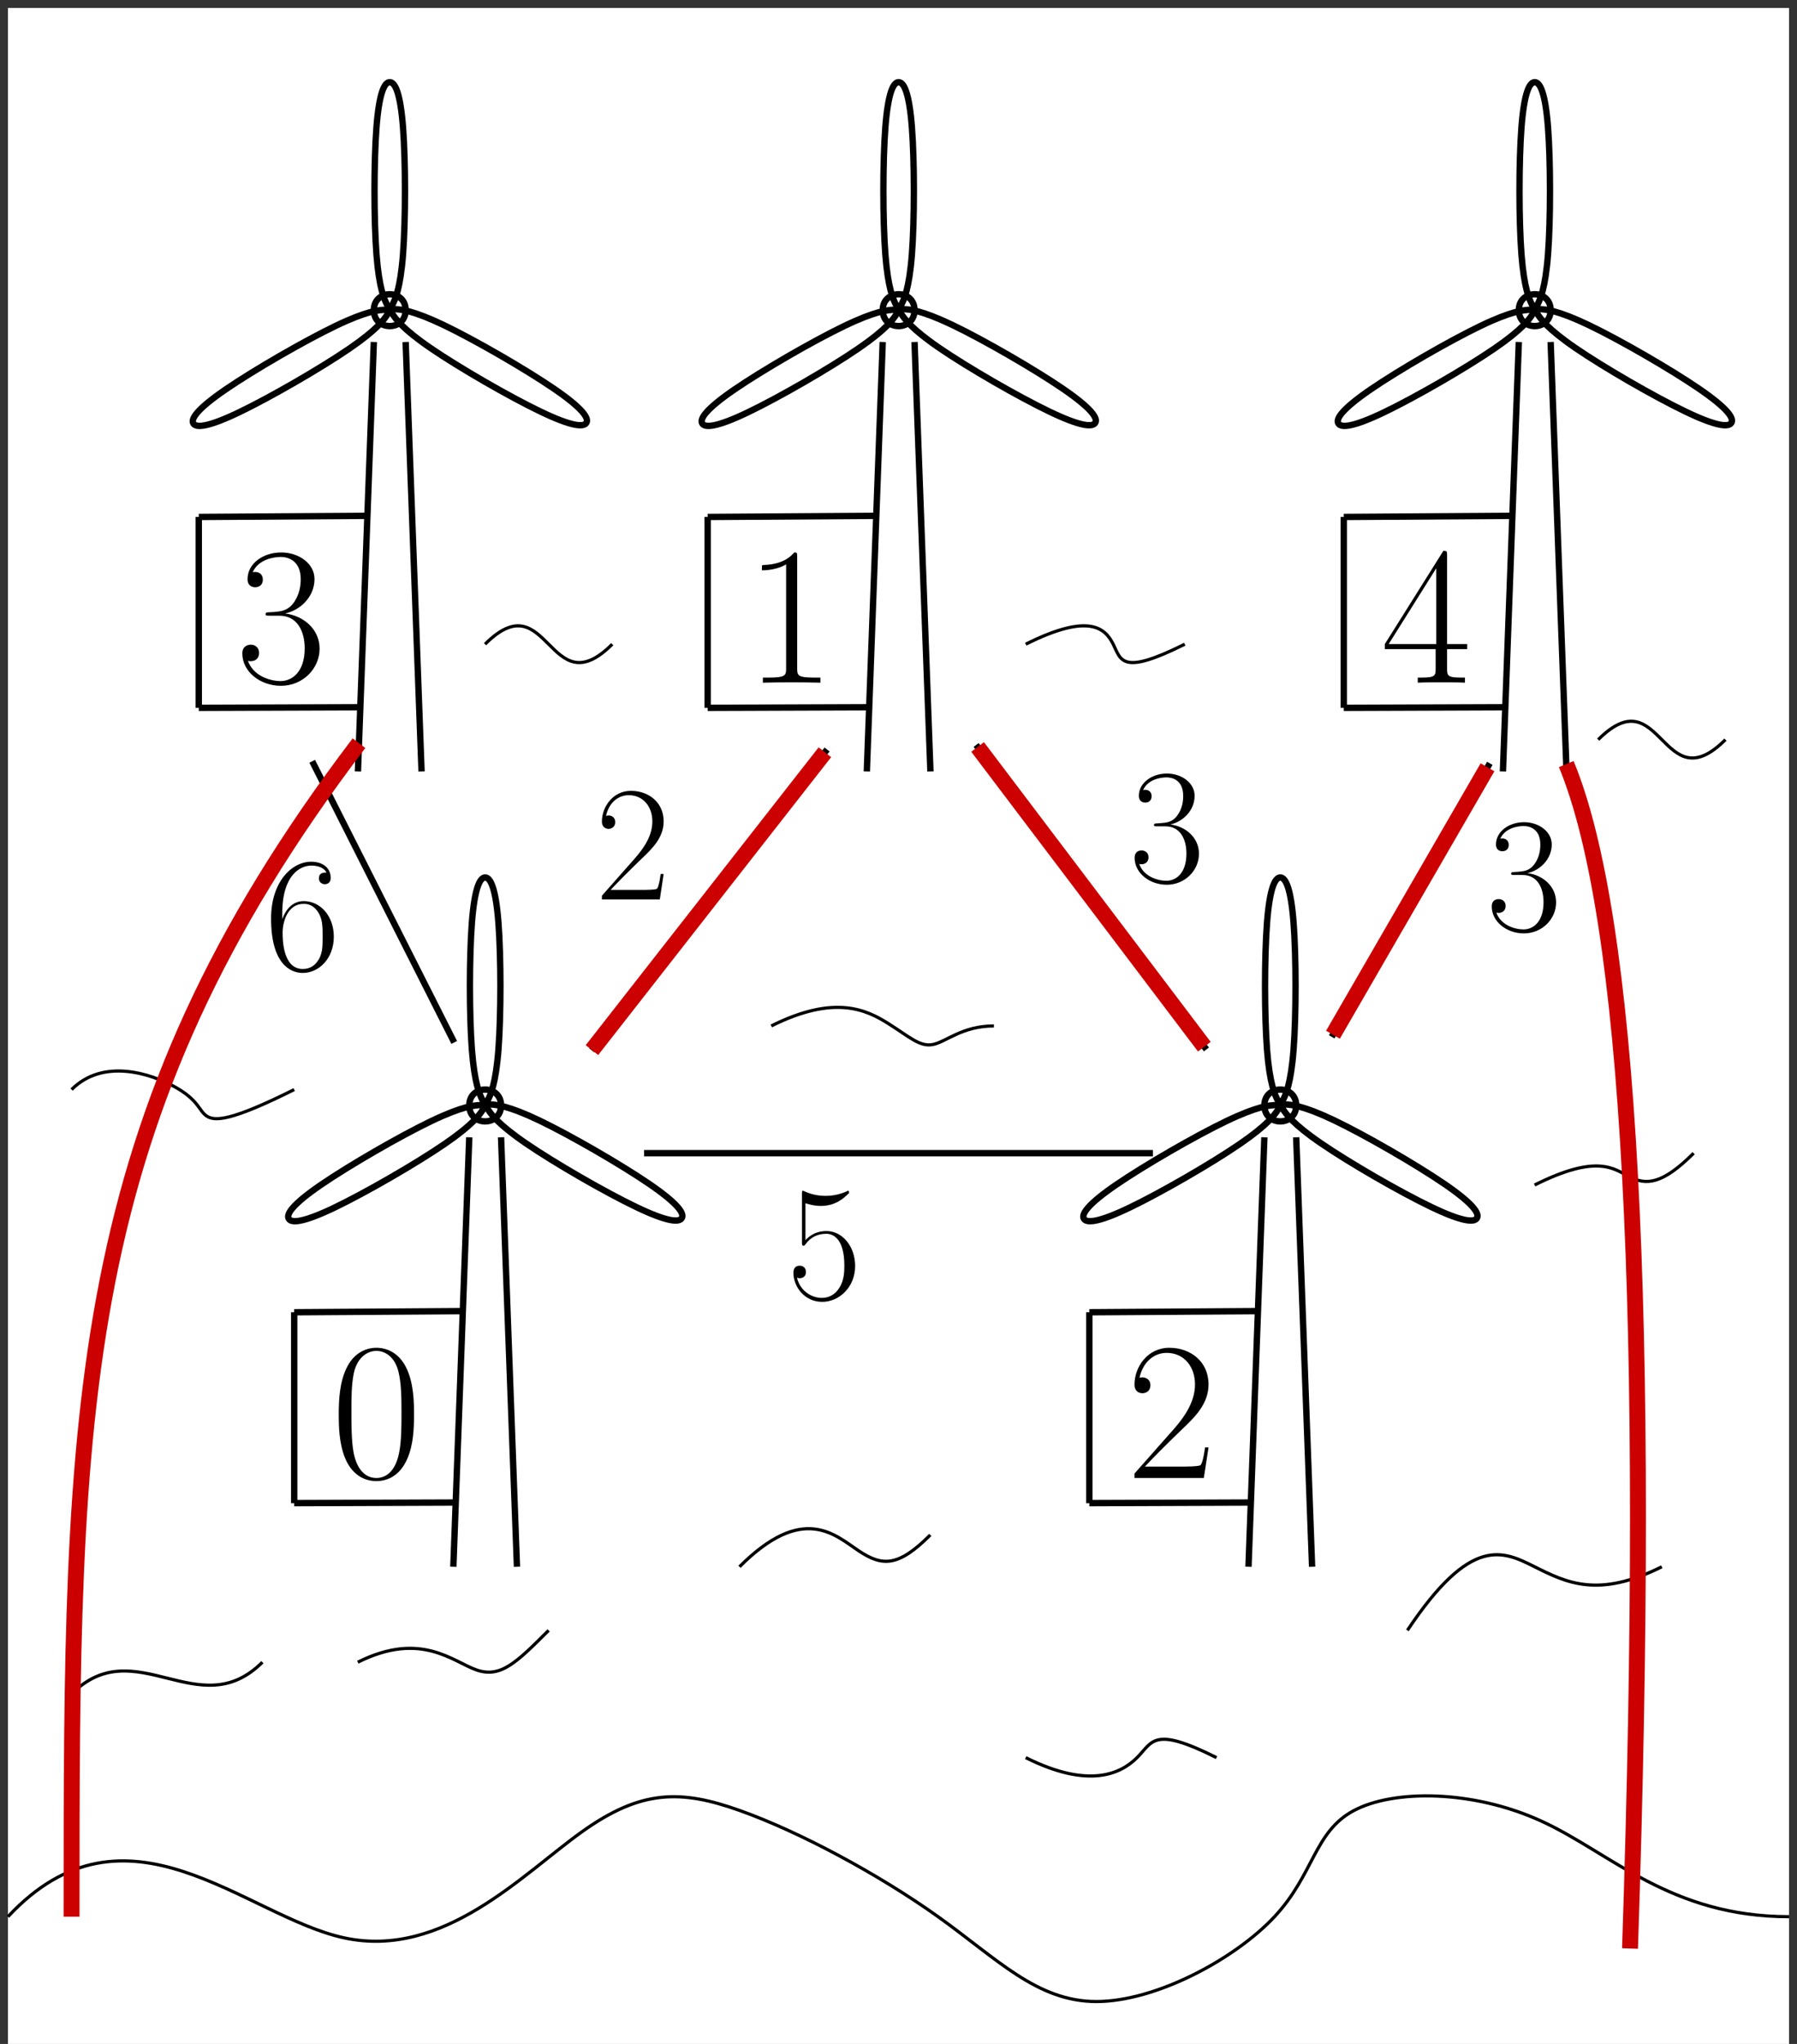 <?xml version="1.0" encoding="UTF-8"?>
<svg xmlns="http://www.w3.org/2000/svg" xmlns:xlink="http://www.w3.org/1999/xlink" width="226pt" height="257pt" viewBox="0 0 226 257" version="1.1">
<rect x="0" y="0" width="226" height="257" fill="#333333" stroke="none"/>
<defs>
<g>
<symbol overflow="visible" id="glyph0-0">
<path style="stroke:none;" d=""/>
</symbol>
<symbol overflow="visible" id="glyph0-1">
<path style="stroke:none;" d="M 4.562 -7.016 C 6.406 -7.016 7.203 -5.438 7.203 -3.594 C 7.203 -1.109 5.891 -0.172 4.688 -0.172 C 3.594 -0.172 1.812 -0.703 1.266 -2.297 C 1.359 -2.25 1.469 -2.25 1.562 -2.25 C 2.062 -2.25 2.438 -2.578 2.438 -3.125 C 2.438 -3.719 1.984 -3.984 1.562 -3.984 C 1.219 -3.984 0.688 -3.828 0.688 -3.062 C 0.688 -1.156 2.547 0.328 4.734 0.328 C 7.016 0.328 8.781 -1.469 8.781 -3.578 C 8.781 -5.578 7.125 -7.016 5.172 -7.25 C 6.734 -7.578 8.234 -8.984 8.234 -10.859 C 8.234 -12.469 6.609 -13.656 4.75 -13.656 C 2.875 -13.656 1.219 -12.5 1.219 -10.844 C 1.219 -10.125 1.75 -10 2.031 -10 C 2.453 -10 2.828 -10.266 2.828 -10.797 C 2.828 -11.344 2.453 -11.609 2.031 -11.609 C 1.938 -11.609 1.844 -11.609 1.75 -11.562 C 2.359 -12.938 3.984 -13.172 4.703 -13.172 C 5.438 -13.172 6.797 -12.828 6.797 -10.844 C 6.797 -10.266 6.719 -9.234 6.016 -8.328 C 5.391 -7.516 4.688 -7.484 4 -7.422 C 3.906 -7.422 3.422 -7.375 3.344 -7.375 C 3.203 -7.359 3.125 -7.328 3.125 -7.188 C 3.125 -7.047 3.141 -7.016 3.547 -7.016 Z M 4.562 -7.016 "/>
</symbol>
<symbol overflow="visible" id="glyph0-2">
<path style="stroke:none;" d="M 8.609 -3.203 L 8.234 -3.203 C 8.031 -1.734 7.875 -1.484 7.781 -1.359 C 7.688 -1.203 6.203 -1.203 5.906 -1.203 L 1.938 -1.203 C 2.688 -2 4.125 -3.469 5.891 -5.172 C 7.141 -6.359 8.609 -7.766 8.609 -9.812 C 8.609 -12.25 6.672 -13.656 4.5 -13.656 C 2.234 -13.656 0.844 -11.656 0.844 -9.797 C 0.844 -8.984 1.453 -8.875 1.688 -8.875 C 1.906 -8.875 2.516 -9 2.516 -9.734 C 2.516 -10.375 1.984 -10.562 1.688 -10.562 C 1.562 -10.562 1.453 -10.531 1.359 -10.5 C 1.75 -12.25 2.953 -13.109 4.219 -13.109 C 6.016 -13.109 7.188 -11.688 7.188 -9.812 C 7.188 -8.016 6.141 -6.469 4.953 -5.125 L 0.844 -0.469 L 0.844 0 L 8.125 0 Z M 8.609 -3.203 "/>
</symbol>
<symbol overflow="visible" id="glyph0-3">
<path style="stroke:none;" d="M 2.359 -12.078 C 2.562 -12 3.406 -11.734 4.281 -11.734 C 6.203 -11.734 7.25 -12.766 7.844 -13.359 C 7.844 -13.531 7.844 -13.641 7.719 -13.641 C 7.703 -13.641 7.656 -13.641 7.5 -13.547 C 6.781 -13.234 5.922 -13 4.891 -13 C 4.281 -13 3.344 -13.078 2.328 -13.531 C 2.109 -13.641 2.062 -13.641 2.047 -13.641 C 1.938 -13.641 1.922 -13.609 1.922 -13.203 L 1.922 -7.203 C 1.922 -6.844 1.922 -6.734 2.125 -6.734 C 2.234 -6.734 2.266 -6.781 2.375 -6.922 C 3.031 -7.844 3.953 -8.234 4.984 -8.234 C 5.703 -8.234 7.25 -7.781 7.25 -4.25 C 7.25 -3.594 7.25 -2.391 6.625 -1.453 C 6.109 -0.594 5.312 -0.172 4.422 -0.172 C 3.062 -0.172 1.672 -1.109 1.297 -2.703 C 1.391 -2.688 1.547 -2.641 1.625 -2.641 C 1.906 -2.641 2.422 -2.781 2.422 -3.422 C 2.422 -3.984 2.031 -4.219 1.625 -4.219 C 1.156 -4.219 0.844 -3.922 0.844 -3.344 C 0.844 -1.547 2.266 0.328 4.469 0.328 C 6.594 0.328 8.609 -1.516 8.609 -4.172 C 8.609 -6.656 7 -8.578 5 -8.578 C 3.953 -8.578 3.062 -8.188 2.359 -7.438 Z M 2.359 -12.078 "/>
</symbol>
<symbol overflow="visible" id="glyph0-4">
<path style="stroke:none;" d="M 2.188 -7.125 C 2.188 -12.062 4.5 -13.172 5.844 -13.172 C 6.281 -13.172 7.328 -13.094 7.75 -12.297 C 7.422 -12.297 6.797 -12.297 6.797 -11.562 C 6.797 -11.016 7.25 -10.828 7.547 -10.828 C 7.719 -10.828 8.281 -10.906 8.281 -11.609 C 8.281 -12.906 7.25 -13.656 5.828 -13.656 C 3.359 -13.656 0.781 -11.094 0.781 -6.531 C 0.781 -0.906 3.125 0.328 4.766 0.328 C 6.781 0.328 8.672 -1.469 8.672 -4.234 C 8.672 -6.812 7 -8.703 4.891 -8.703 C 3.641 -8.703 2.703 -7.875 2.188 -6.422 Z M 4.766 -0.172 C 2.234 -0.172 2.234 -3.969 2.234 -4.734 C 2.234 -6.219 2.938 -8.359 4.859 -8.359 C 5.203 -8.359 6.219 -8.359 6.906 -6.938 C 7.266 -6.141 7.266 -5.281 7.266 -4.25 C 7.266 -3.141 7.266 -2.312 6.844 -1.484 C 6.375 -0.641 5.719 -0.172 4.766 -0.172 Z M 4.766 -0.172 "/>
</symbol>
<symbol overflow="visible" id="glyph1-0">
<path style="stroke:none;" d=""/>
</symbol>
<symbol overflow="visible" id="glyph1-1">
<path style="stroke:none;" d="M 5.484 -8.422 C 7.688 -8.422 8.656 -6.516 8.656 -4.312 C 8.656 -1.344 7.062 -0.203 5.625 -0.203 C 4.312 -0.203 2.188 -0.844 1.516 -2.75 C 1.641 -2.703 1.766 -2.703 1.891 -2.703 C 2.484 -2.703 2.922 -3.094 2.922 -3.734 C 2.922 -4.453 2.375 -4.781 1.891 -4.781 C 1.469 -4.781 0.812 -4.578 0.812 -3.672 C 0.812 -1.391 3.047 0.391 5.672 0.391 C 8.422 0.391 10.531 -1.766 10.531 -4.281 C 10.531 -6.688 8.547 -8.422 6.188 -8.703 C 8.078 -9.094 9.891 -10.781 9.891 -13.031 C 9.891 -14.969 7.938 -16.375 5.703 -16.375 C 3.438 -16.375 1.469 -15 1.469 -13.016 C 1.469 -12.141 2.109 -12 2.422 -12 C 2.953 -12 3.391 -12.312 3.391 -12.953 C 3.391 -13.609 2.953 -13.922 2.422 -13.922 C 2.328 -13.922 2.203 -13.922 2.109 -13.875 C 2.828 -15.516 4.781 -15.812 5.656 -15.812 C 6.516 -15.812 8.156 -15.391 8.156 -13.016 C 8.156 -12.312 8.047 -11.078 7.219 -9.984 C 6.469 -9.016 5.625 -8.969 4.812 -8.891 C 4.688 -8.891 4.109 -8.844 4.016 -8.844 C 3.844 -8.828 3.734 -8.797 3.734 -8.625 C 3.734 -8.453 3.766 -8.422 4.266 -8.422 Z M 5.484 -8.422 "/>
</symbol>
<symbol overflow="visible" id="glyph1-2">
<path style="stroke:none;" d="M 10.406 -7.953 C 10.406 -9.469 10.391 -12.047 9.344 -14.031 C 8.422 -15.766 6.969 -16.375 5.672 -16.375 C 4.484 -16.375 2.969 -15.828 2.031 -14.047 C 1.047 -12.188 0.938 -9.891 0.938 -7.953 C 0.938 -6.547 0.969 -4.391 1.734 -2.5 C 2.797 0.047 4.703 0.391 5.672 0.391 C 6.812 0.391 8.547 -0.078 9.562 -2.422 C 10.312 -4.141 10.406 -6.141 10.406 -7.953 Z M 5.672 0 C 4.094 0 3.141 -1.359 2.797 -3.25 C 2.531 -4.703 2.531 -6.844 2.531 -8.234 C 2.531 -10.141 2.531 -11.719 2.844 -13.234 C 3.328 -15.344 4.703 -15.984 5.672 -15.984 C 6.688 -15.984 8 -15.312 8.469 -13.281 C 8.797 -11.875 8.828 -10.203 8.828 -8.234 C 8.828 -6.609 8.828 -4.641 8.531 -3.172 C 8 -0.469 6.547 0 5.672 0 Z M 5.672 0 "/>
</symbol>
<symbol overflow="visible" id="glyph1-3">
<path style="stroke:none;" d="M 6.594 -15.828 C 6.594 -16.359 6.562 -16.375 6.219 -16.375 C 5.25 -15.219 3.797 -14.844 2.406 -14.797 C 2.328 -14.797 2.203 -14.797 2.188 -14.75 C 2.156 -14.688 2.156 -14.641 2.156 -14.125 C 2.922 -14.125 4.219 -14.281 5.203 -14.875 L 5.203 -1.812 C 5.203 -0.938 5.156 -0.641 3.016 -0.641 L 2.281 -0.641 L 2.281 0 C 3.469 -0.031 4.703 -0.047 5.891 -0.047 C 7.094 -0.047 8.328 -0.031 9.516 0 L 9.516 -0.641 L 8.766 -0.641 C 6.641 -0.641 6.594 -0.922 6.594 -1.812 Z M 6.594 -15.828 "/>
</symbol>
<symbol overflow="visible" id="glyph1-4">
<path style="stroke:none;" d="M 8.328 -16.031 C 8.328 -16.547 8.297 -16.578 7.859 -16.578 L 0.5 -4.859 L 0.5 -4.219 L 6.891 -4.219 L 6.891 -1.781 C 6.891 -0.891 6.844 -0.641 5.109 -0.641 L 4.641 -0.641 L 4.641 0 C 5.422 -0.047 6.766 -0.047 7.609 -0.047 C 8.453 -0.047 9.781 -0.047 10.578 0 L 10.578 -0.641 L 10.109 -0.641 C 8.375 -0.641 8.328 -0.891 8.328 -1.781 L 8.328 -4.219 L 10.859 -4.219 L 10.859 -4.859 L 8.328 -4.859 Z M 6.969 -14.391 L 6.969 -4.859 L 0.984 -4.859 Z M 6.969 -14.391 "/>
</symbol>
<symbol overflow="visible" id="glyph1-5">
<path style="stroke:none;" d="M 10.328 -3.844 L 9.891 -3.844 C 9.641 -2.078 9.438 -1.781 9.344 -1.641 C 9.219 -1.438 7.438 -1.438 7.094 -1.438 L 2.328 -1.438 C 3.219 -2.406 4.953 -4.156 7.062 -6.188 C 8.578 -7.625 10.328 -9.312 10.328 -11.766 C 10.328 -14.688 8 -16.375 5.406 -16.375 C 2.672 -16.375 1.016 -13.984 1.016 -11.75 C 1.016 -10.781 1.734 -10.656 2.031 -10.656 C 2.281 -10.656 3.016 -10.797 3.016 -11.672 C 3.016 -12.438 2.375 -12.656 2.031 -12.656 C 1.891 -12.656 1.734 -12.641 1.641 -12.594 C 2.109 -14.688 3.547 -15.734 5.062 -15.734 C 7.219 -15.734 8.625 -14.031 8.625 -11.766 C 8.625 -9.609 7.359 -7.75 5.953 -6.141 L 1.016 -0.562 L 1.016 0 L 9.734 0 Z M 10.328 -3.844 "/>
</symbol>
</g>
</defs>
<g id="surface2139">
<path style=" stroke:none;fill-rule:evenodd;fill:rgb(100%,100%,100%);fill-opacity:1;" d="M 1 1 L 1 257 L 225 257 L 225 1 Z M 1 1 "/>
<path style="fill:none;stroke-width:0.8;stroke-linecap:butt;stroke-linejoin:round;stroke:rgb(0%,0%,0%);stroke-opacity:1;stroke-miterlimit:10;" d="M 249.762 723.328 L 278.727 685.047 " transform="matrix(1,0,0,-1,-127,817)"/>
<path style="fill:none;stroke-width:0.8;stroke-linecap:butt;stroke-linejoin:round;stroke:rgb(0%,0%,0%);stroke-opacity:1;stroke-miterlimit:10;" d="M 231.016 722.762 L 201.422 684.93 " transform="matrix(1,0,0,-1,-127,817)"/>
<g style="fill:rgb(0%,0%,0%);fill-opacity:1;">
  <use xlink:href="#glyph0-1" x="142.007" y="110.918"/>
</g>
<g style="fill:rgb(0%,0%,0%);fill-opacity:1;">
  <use xlink:href="#glyph0-2" x="74.855" y="113.094"/>
</g>
<path style="fill:none;stroke-width:0.8;stroke-linecap:butt;stroke-linejoin:round;stroke:rgb(0%,0%,0%);stroke-opacity:1;stroke-miterlimit:10;" d="M 208 672 L 272 672 " transform="matrix(1,0,0,-1,-127,817)"/>
<g style="fill:rgb(0%,0%,0%);fill-opacity:1;">
  <use xlink:href="#glyph0-3" x="98.938" y="163.365"/>
</g>
<path style="fill:none;stroke-width:0.8;stroke-linecap:butt;stroke-linejoin:round;stroke:rgb(0%,0%,0%);stroke-opacity:1;stroke-miterlimit:10;" d="M 166.266 721.277 L 184.125 685.926 " transform="matrix(1,0,0,-1,-127,817)"/>
<path style="fill:none;stroke-width:0.8;stroke-linecap:butt;stroke-linejoin:round;stroke:rgb(0%,0%,0%);stroke-opacity:1;stroke-miterlimit:10;" d="M 314.367 721.023 L 294.484 686.629 " transform="matrix(1,0,0,-1,-127,817)"/>
<g style="fill:rgb(0%,0%,0%);fill-opacity:1;">
  <use xlink:href="#glyph1-1" x="29.664" y="85.84"/>
</g>
<g style="fill:rgb(0%,0%,0%);fill-opacity:1;">
  <use xlink:href="#glyph0-4" x="33.31" y="122.008"/>
</g>
<g style="fill:rgb(0%,0%,0%);fill-opacity:1;">
  <use xlink:href="#glyph0-1" x="186.921" y="117.035"/>
</g>
<path style="fill:none;stroke-width:0.8;stroke-linecap:butt;stroke-linejoin:round;stroke:rgb(0%,0%,0%);stroke-opacity:1;stroke-miterlimit:10;" d="M 178.016 778 C 178.016 780.668 174.016 780.668 174.016 778 C 174.016 775.332 178.016 775.332 178.016 778 Z M 178.016 778 " transform="matrix(1,0,0,-1,-127,817)"/>
<path style=" stroke:none;fill-rule:evenodd;fill:rgb(0%,0%,0%);fill-opacity:1;" d="M 49.676 39 C 49.676 38.121 48.355 38.121 48.355 39 C 48.355 39.879 49.676 39.879 49.676 39 Z M 49.676 39 "/>
<path style="fill:none;stroke-width:0.8;stroke-linecap:butt;stroke-linejoin:round;stroke:rgb(0%,0%,0%);stroke-opacity:1;stroke-miterlimit:10;" d="M 177.684 785 C 178.016 789.332 178.016 796.668 177.684 801 C 177.348 805.332 176.684 806.668 176.016 806.668 C 175.348 806.668 174.684 805.332 174.348 801 C 174.016 796.668 174.016 789.332 174.348 785 C 174.684 780.668 175.348 779.332 175.684 778.668 C 176.016 778 176.016 778 176.348 778.668 C 176.684 779.332 177.348 780.668 177.684 785 Z M 177.684 785 " transform="matrix(1,0,0,-1,-127,817)"/>
<path style="fill:none;stroke-width:0.8;stroke-linecap:butt;stroke-linejoin:round;stroke:rgb(0%,0%,0%);stroke-opacity:1;stroke-miterlimit:10;" d="M 169.242 776.039 C 165.324 774.16 158.973 770.492 155.387 768.039 C 151.801 765.582 150.98 764.34 151.312 763.762 C 151.648 763.184 153.133 763.273 157.055 765.152 C 160.973 767.031 167.324 770.695 170.91 773.152 C 174.496 775.605 175.316 776.852 175.73 777.473 C 176.141 778.094 176.141 778.094 175.395 778.051 C 174.652 778.008 173.164 777.918 169.242 776.039 Z M 169.242 776.039 " transform="matrix(1,0,0,-1,-127,817)"/>
<path style="fill:none;stroke-width:0.8;stroke-linecap:butt;stroke-linejoin:round;stroke:rgb(0%,0%,0%);stroke-opacity:1;stroke-miterlimit:10;" d="M 181.152 773.234 C 184.738 770.777 191.09 767.109 195.012 765.234 C 198.93 763.355 200.418 763.266 200.75 763.844 C 201.086 764.422 200.262 765.664 196.676 768.121 C 193.09 770.574 186.738 774.242 182.82 776.121 C 178.902 777.996 177.414 778.086 176.668 778.133 C 175.926 778.176 175.926 778.176 176.336 777.555 C 176.746 776.934 177.566 775.688 181.152 773.234 Z M 181.152 773.234 " transform="matrix(1,0,0,-1,-127,817)"/>
<path style="fill:none;stroke-width:0.8;stroke-linecap:butt;stroke-linejoin:round;stroke:rgb(0%,0%,0%);stroke-opacity:1;stroke-miterlimit:10;" d="M 174.016 774 L 172.016 720 " transform="matrix(1,0,0,-1,-127,817)"/>
<path style="fill:none;stroke-width:0.8;stroke-linecap:butt;stroke-linejoin:round;stroke:rgb(0%,0%,0%);stroke-opacity:1;stroke-miterlimit:10;" d="M 178.016 774 L 180.016 720 " transform="matrix(1,0,0,-1,-127,817)"/>
<path style="fill:none;stroke-width:0.8;stroke-linecap:butt;stroke-linejoin:round;stroke:rgb(0%,0%,0%);stroke-opacity:1;stroke-miterlimit:10;" d="M 173.207 752.141 L 152 752 " transform="matrix(1,0,0,-1,-127,817)"/>
<path style="fill:none;stroke-width:0.8;stroke-linecap:butt;stroke-linejoin:round;stroke:rgb(0%,0%,0%);stroke-opacity:1;stroke-miterlimit:10;" d="M 152 752 L 152 728 " transform="matrix(1,0,0,-1,-127,817)"/>
<path style="fill:none;stroke-width:0.8;stroke-linecap:butt;stroke-linejoin:round;stroke:rgb(0%,0%,0%);stroke-opacity:1;stroke-miterlimit:10;" d="M 152 728 L 172.316 728.074 " transform="matrix(1,0,0,-1,-127,817)"/>
<g style="fill:rgb(0%,0%,0%);fill-opacity:1;">
  <use xlink:href="#glyph1-2" x="41.664" y="185.84"/>
</g>
<path style="fill:none;stroke-width:0.8;stroke-linecap:butt;stroke-linejoin:round;stroke:rgb(0%,0%,0%);stroke-opacity:1;stroke-miterlimit:10;" d="M 190.016 678 C 190.016 680.668 186.016 680.668 186.016 678 C 186.016 675.332 190.016 675.332 190.016 678 Z M 190.016 678 " transform="matrix(1,0,0,-1,-127,817)"/>
<path style=" stroke:none;fill-rule:evenodd;fill:rgb(0%,0%,0%);fill-opacity:1;" d="M 61.676 139 C 61.676 138.121 60.355 138.121 60.355 139 C 60.355 139.879 61.676 139.879 61.676 139 Z M 61.676 139 "/>
<path style="fill:none;stroke-width:0.8;stroke-linecap:butt;stroke-linejoin:round;stroke:rgb(0%,0%,0%);stroke-opacity:1;stroke-miterlimit:10;" d="M 189.684 685 C 190.016 689.332 190.016 696.668 189.684 701 C 189.348 705.332 188.684 706.668 188.016 706.668 C 187.348 706.668 186.684 705.332 186.348 701 C 186.016 696.668 186.016 689.332 186.348 685 C 186.684 680.668 187.348 679.332 187.684 678.668 C 188.016 678 188.016 678 188.348 678.668 C 188.684 679.332 189.348 680.668 189.684 685 Z M 189.684 685 " transform="matrix(1,0,0,-1,-127,817)"/>
<path style="fill:none;stroke-width:0.8;stroke-linecap:butt;stroke-linejoin:round;stroke:rgb(0%,0%,0%);stroke-opacity:1;stroke-miterlimit:10;" d="M 181.242 676.039 C 177.324 674.16 170.973 670.492 167.387 668.039 C 163.801 665.582 162.98 664.34 163.312 663.762 C 163.648 663.184 165.133 663.273 169.055 665.152 C 172.973 667.031 179.324 670.695 182.91 673.152 C 186.496 675.605 187.316 676.852 187.73 677.473 C 188.141 678.094 188.141 678.094 187.395 678.051 C 186.652 678.008 185.164 677.918 181.242 676.039 Z M 181.242 676.039 " transform="matrix(1,0,0,-1,-127,817)"/>
<path style="fill:none;stroke-width:0.8;stroke-linecap:butt;stroke-linejoin:round;stroke:rgb(0%,0%,0%);stroke-opacity:1;stroke-miterlimit:10;" d="M 193.152 673.234 C 196.738 670.777 203.09 667.109 207.012 665.234 C 210.93 663.355 212.418 663.266 212.75 663.844 C 213.086 664.422 212.262 665.664 208.676 668.121 C 205.09 670.574 198.738 674.242 194.82 676.121 C 190.902 677.996 189.414 678.086 188.668 678.133 C 187.926 678.176 187.926 678.176 188.336 677.555 C 188.746 676.934 189.566 675.688 193.152 673.234 Z M 193.152 673.234 " transform="matrix(1,0,0,-1,-127,817)"/>
<path style="fill:none;stroke-width:0.8;stroke-linecap:butt;stroke-linejoin:round;stroke:rgb(0%,0%,0%);stroke-opacity:1;stroke-miterlimit:10;" d="M 186.016 674 L 184.016 620 " transform="matrix(1,0,0,-1,-127,817)"/>
<path style="fill:none;stroke-width:0.8;stroke-linecap:butt;stroke-linejoin:round;stroke:rgb(0%,0%,0%);stroke-opacity:1;stroke-miterlimit:10;" d="M 190.016 674 L 192.016 620 " transform="matrix(1,0,0,-1,-127,817)"/>
<path style="fill:none;stroke-width:0.8;stroke-linecap:butt;stroke-linejoin:round;stroke:rgb(0%,0%,0%);stroke-opacity:1;stroke-miterlimit:10;" d="M 185.207 652.141 L 164 652 " transform="matrix(1,0,0,-1,-127,817)"/>
<path style="fill:none;stroke-width:0.8;stroke-linecap:butt;stroke-linejoin:round;stroke:rgb(0%,0%,0%);stroke-opacity:1;stroke-miterlimit:10;" d="M 164 652 L 164 628 " transform="matrix(1,0,0,-1,-127,817)"/>
<path style="fill:none;stroke-width:0.8;stroke-linecap:butt;stroke-linejoin:round;stroke:rgb(0%,0%,0%);stroke-opacity:1;stroke-miterlimit:10;" d="M 164 628 L 184.316 628.074 " transform="matrix(1,0,0,-1,-127,817)"/>
<g style="fill:rgb(0%,0%,0%);fill-opacity:1;">
  <use xlink:href="#glyph1-3" x="93.664" y="85.84"/>
</g>
<path style="fill:none;stroke-width:0.8;stroke-linecap:butt;stroke-linejoin:round;stroke:rgb(0%,0%,0%);stroke-opacity:1;stroke-miterlimit:10;" d="M 242.016 778 C 242.016 780.668 238.016 780.668 238.016 778 C 238.016 775.332 242.016 775.332 242.016 778 Z M 242.016 778 " transform="matrix(1,0,0,-1,-127,817)"/>
<path style=" stroke:none;fill-rule:evenodd;fill:rgb(0%,0%,0%);fill-opacity:1;" d="M 113.676 39 C 113.676 38.121 112.355 38.121 112.355 39 C 112.355 39.879 113.676 39.879 113.676 39 Z M 113.676 39 "/>
<path style="fill:none;stroke-width:0.8;stroke-linecap:butt;stroke-linejoin:round;stroke:rgb(0%,0%,0%);stroke-opacity:1;stroke-miterlimit:10;" d="M 241.684 785 C 242.016 789.332 242.016 796.668 241.684 801 C 241.348 805.332 240.684 806.668 240.016 806.668 C 239.348 806.668 238.684 805.332 238.348 801 C 238.016 796.668 238.016 789.332 238.348 785 C 238.684 780.668 239.348 779.332 239.684 778.668 C 240.016 778 240.016 778 240.348 778.668 C 240.684 779.332 241.348 780.668 241.684 785 Z M 241.684 785 " transform="matrix(1,0,0,-1,-127,817)"/>
<path style="fill:none;stroke-width:0.8;stroke-linecap:butt;stroke-linejoin:round;stroke:rgb(0%,0%,0%);stroke-opacity:1;stroke-miterlimit:10;" d="M 233.242 776.039 C 229.324 774.16 222.973 770.492 219.387 768.039 C 215.801 765.582 214.98 764.34 215.312 763.762 C 215.648 763.184 217.133 763.273 221.055 765.152 C 224.973 767.031 231.324 770.695 234.91 773.152 C 238.496 775.605 239.316 776.852 239.73 777.473 C 240.141 778.094 240.141 778.094 239.395 778.051 C 238.652 778.008 237.164 777.918 233.242 776.039 Z M 233.242 776.039 " transform="matrix(1,0,0,-1,-127,817)"/>
<path style="fill:none;stroke-width:0.8;stroke-linecap:butt;stroke-linejoin:round;stroke:rgb(0%,0%,0%);stroke-opacity:1;stroke-miterlimit:10;" d="M 245.152 773.234 C 248.738 770.777 255.09 767.109 259.012 765.234 C 262.93 763.355 264.418 763.266 264.75 763.844 C 265.086 764.422 264.262 765.664 260.676 768.121 C 257.09 770.574 250.738 774.242 246.82 776.121 C 242.902 777.996 241.414 778.086 240.668 778.133 C 239.926 778.176 239.926 778.176 240.336 777.555 C 240.746 776.934 241.566 775.688 245.152 773.234 Z M 245.152 773.234 " transform="matrix(1,0,0,-1,-127,817)"/>
<path style="fill:none;stroke-width:0.8;stroke-linecap:butt;stroke-linejoin:round;stroke:rgb(0%,0%,0%);stroke-opacity:1;stroke-miterlimit:10;" d="M 238.016 774 L 236.016 720 " transform="matrix(1,0,0,-1,-127,817)"/>
<path style="fill:none;stroke-width:0.8;stroke-linecap:butt;stroke-linejoin:round;stroke:rgb(0%,0%,0%);stroke-opacity:1;stroke-miterlimit:10;" d="M 242.016 774 L 244.016 720 " transform="matrix(1,0,0,-1,-127,817)"/>
<path style="fill:none;stroke-width:0.8;stroke-linecap:butt;stroke-linejoin:round;stroke:rgb(0%,0%,0%);stroke-opacity:1;stroke-miterlimit:10;" d="M 237.207 752.141 L 216 752 " transform="matrix(1,0,0,-1,-127,817)"/>
<path style="fill:none;stroke-width:0.8;stroke-linecap:butt;stroke-linejoin:round;stroke:rgb(0%,0%,0%);stroke-opacity:1;stroke-miterlimit:10;" d="M 216 752 L 216 728 " transform="matrix(1,0,0,-1,-127,817)"/>
<path style="fill:none;stroke-width:0.8;stroke-linecap:butt;stroke-linejoin:round;stroke:rgb(0%,0%,0%);stroke-opacity:1;stroke-miterlimit:10;" d="M 216 728 L 236.316 728.074 " transform="matrix(1,0,0,-1,-127,817)"/>
<g style="fill:rgb(0%,0%,0%);fill-opacity:1;">
  <use xlink:href="#glyph1-4" x="173.664" y="85.84"/>
</g>
<path style="fill:none;stroke-width:0.8;stroke-linecap:butt;stroke-linejoin:round;stroke:rgb(0%,0%,0%);stroke-opacity:1;stroke-miterlimit:10;" d="M 322.016 778 C 322.016 780.668 318.016 780.668 318.016 778 C 318.016 775.332 322.016 775.332 322.016 778 Z M 322.016 778 " transform="matrix(1,0,0,-1,-127,817)"/>
<path style=" stroke:none;fill-rule:evenodd;fill:rgb(0%,0%,0%);fill-opacity:1;" d="M 193.676 39 C 193.676 38.121 192.355 38.121 192.355 39 C 192.355 39.879 193.676 39.879 193.676 39 Z M 193.676 39 "/>
<path style="fill:none;stroke-width:0.8;stroke-linecap:butt;stroke-linejoin:round;stroke:rgb(0%,0%,0%);stroke-opacity:1;stroke-miterlimit:10;" d="M 321.684 785 C 322.016 789.332 322.016 796.668 321.684 801 C 321.348 805.332 320.684 806.668 320.016 806.668 C 319.348 806.668 318.684 805.332 318.348 801 C 318.016 796.668 318.016 789.332 318.348 785 C 318.684 780.668 319.348 779.332 319.684 778.668 C 320.016 778 320.016 778 320.348 778.668 C 320.684 779.332 321.348 780.668 321.684 785 Z M 321.684 785 " transform="matrix(1,0,0,-1,-127,817)"/>
<path style="fill:none;stroke-width:0.8;stroke-linecap:butt;stroke-linejoin:round;stroke:rgb(0%,0%,0%);stroke-opacity:1;stroke-miterlimit:10;" d="M 313.242 776.039 C 309.324 774.16 302.973 770.492 299.387 768.039 C 295.801 765.582 294.98 764.34 295.312 763.762 C 295.648 763.184 297.133 763.273 301.055 765.152 C 304.973 767.031 311.324 770.695 314.91 773.152 C 318.496 775.605 319.316 776.852 319.73 777.473 C 320.141 778.094 320.141 778.094 319.395 778.051 C 318.652 778.008 317.164 777.918 313.242 776.039 Z M 313.242 776.039 " transform="matrix(1,0,0,-1,-127,817)"/>
<path style="fill:none;stroke-width:0.8;stroke-linecap:butt;stroke-linejoin:round;stroke:rgb(0%,0%,0%);stroke-opacity:1;stroke-miterlimit:10;" d="M 325.152 773.234 C 328.738 770.777 335.09 767.109 339.012 765.234 C 342.93 763.355 344.418 763.266 344.75 763.844 C 345.086 764.422 344.262 765.664 340.676 768.121 C 337.09 770.574 330.738 774.242 326.82 776.121 C 322.902 777.996 321.414 778.086 320.668 778.133 C 319.926 778.176 319.926 778.176 320.336 777.555 C 320.746 776.934 321.566 775.688 325.152 773.234 Z M 325.152 773.234 " transform="matrix(1,0,0,-1,-127,817)"/>
<path style="fill:none;stroke-width:0.8;stroke-linecap:butt;stroke-linejoin:round;stroke:rgb(0%,0%,0%);stroke-opacity:1;stroke-miterlimit:10;" d="M 318.016 774 L 316.016 720 " transform="matrix(1,0,0,-1,-127,817)"/>
<path style="fill:none;stroke-width:0.8;stroke-linecap:butt;stroke-linejoin:round;stroke:rgb(0%,0%,0%);stroke-opacity:1;stroke-miterlimit:10;" d="M 322.016 774 L 324.016 720 " transform="matrix(1,0,0,-1,-127,817)"/>
<path style="fill:none;stroke-width:0.8;stroke-linecap:butt;stroke-linejoin:round;stroke:rgb(0%,0%,0%);stroke-opacity:1;stroke-miterlimit:10;" d="M 317.207 752.141 L 296 752 " transform="matrix(1,0,0,-1,-127,817)"/>
<path style="fill:none;stroke-width:0.8;stroke-linecap:butt;stroke-linejoin:round;stroke:rgb(0%,0%,0%);stroke-opacity:1;stroke-miterlimit:10;" d="M 296 752 L 296 728 " transform="matrix(1,0,0,-1,-127,817)"/>
<path style="fill:none;stroke-width:0.8;stroke-linecap:butt;stroke-linejoin:round;stroke:rgb(0%,0%,0%);stroke-opacity:1;stroke-miterlimit:10;" d="M 296 728 L 316.316 728.074 " transform="matrix(1,0,0,-1,-127,817)"/>
<g style="fill:rgb(0%,0%,0%);fill-opacity:1;">
  <use xlink:href="#glyph1-5" x="141.664" y="185.84"/>
</g>
<path style="fill:none;stroke-width:0.8;stroke-linecap:butt;stroke-linejoin:round;stroke:rgb(0%,0%,0%);stroke-opacity:1;stroke-miterlimit:10;" d="M 290.016 678 C 290.016 680.668 286.016 680.668 286.016 678 C 286.016 675.332 290.016 675.332 290.016 678 Z M 290.016 678 " transform="matrix(1,0,0,-1,-127,817)"/>
<path style=" stroke:none;fill-rule:evenodd;fill:rgb(0%,0%,0%);fill-opacity:1;" d="M 161.676 139 C 161.676 138.121 160.355 138.121 160.355 139 C 160.355 139.879 161.676 139.879 161.676 139 Z M 161.676 139 "/>
<path style="fill:none;stroke-width:0.8;stroke-linecap:butt;stroke-linejoin:round;stroke:rgb(0%,0%,0%);stroke-opacity:1;stroke-miterlimit:10;" d="M 289.684 685 C 290.016 689.332 290.016 696.668 289.684 701 C 289.348 705.332 288.684 706.668 288.016 706.668 C 287.348 706.668 286.684 705.332 286.348 701 C 286.016 696.668 286.016 689.332 286.348 685 C 286.684 680.668 287.348 679.332 287.684 678.668 C 288.016 678 288.016 678 288.348 678.668 C 288.684 679.332 289.348 680.668 289.684 685 Z M 289.684 685 " transform="matrix(1,0,0,-1,-127,817)"/>
<path style="fill:none;stroke-width:0.8;stroke-linecap:butt;stroke-linejoin:round;stroke:rgb(0%,0%,0%);stroke-opacity:1;stroke-miterlimit:10;" d="M 281.242 676.039 C 277.324 674.16 270.973 670.492 267.387 668.039 C 263.801 665.582 262.98 664.34 263.312 663.762 C 263.648 663.184 265.133 663.273 269.055 665.152 C 272.973 667.031 279.324 670.695 282.91 673.152 C 286.496 675.605 287.316 676.852 287.73 677.473 C 288.141 678.094 288.141 678.094 287.395 678.051 C 286.652 678.008 285.164 677.918 281.242 676.039 Z M 281.242 676.039 " transform="matrix(1,0,0,-1,-127,817)"/>
<path style="fill:none;stroke-width:0.8;stroke-linecap:butt;stroke-linejoin:round;stroke:rgb(0%,0%,0%);stroke-opacity:1;stroke-miterlimit:10;" d="M 293.152 673.234 C 296.738 670.777 303.09 667.109 307.012 665.234 C 310.93 663.355 312.418 663.266 312.75 663.844 C 313.086 664.422 312.262 665.664 308.676 668.121 C 305.09 670.574 298.738 674.242 294.82 676.121 C 290.902 677.996 289.414 678.086 288.668 678.133 C 287.926 678.176 287.926 678.176 288.336 677.555 C 288.746 676.934 289.566 675.688 293.152 673.234 Z M 293.152 673.234 " transform="matrix(1,0,0,-1,-127,817)"/>
<path style="fill:none;stroke-width:0.8;stroke-linecap:butt;stroke-linejoin:round;stroke:rgb(0%,0%,0%);stroke-opacity:1;stroke-miterlimit:10;" d="M 286.016 674 L 284.016 620 " transform="matrix(1,0,0,-1,-127,817)"/>
<path style="fill:none;stroke-width:0.8;stroke-linecap:butt;stroke-linejoin:round;stroke:rgb(0%,0%,0%);stroke-opacity:1;stroke-miterlimit:10;" d="M 290.016 674 L 292.016 620 " transform="matrix(1,0,0,-1,-127,817)"/>
<path style="fill:none;stroke-width:0.8;stroke-linecap:butt;stroke-linejoin:round;stroke:rgb(0%,0%,0%);stroke-opacity:1;stroke-miterlimit:10;" d="M 285.207 652.141 L 264 652 " transform="matrix(1,0,0,-1,-127,817)"/>
<path style="fill:none;stroke-width:0.8;stroke-linecap:butt;stroke-linejoin:round;stroke:rgb(0%,0%,0%);stroke-opacity:1;stroke-miterlimit:10;" d="M 264 652 L 264 628 " transform="matrix(1,0,0,-1,-127,817)"/>
<path style="fill:none;stroke-width:0.8;stroke-linecap:butt;stroke-linejoin:round;stroke:rgb(0%,0%,0%);stroke-opacity:1;stroke-miterlimit:10;" d="M 264 628 L 284.316 628.074 " transform="matrix(1,0,0,-1,-127,817)"/>
<path style="fill:none;stroke-width:0.4;stroke-linecap:butt;stroke-linejoin:round;stroke:rgb(0%,0%,0%);stroke-opacity:1;stroke-miterlimit:10;" d="M 128 576 C 142.934 592 157.867 576 170.312 573.332 C 182.754 570.668 192.711 581.332 200.176 586.668 C 207.645 592 212.621 592 220.09 589.332 C 227.555 586.668 237.512 581.332 244.977 576 C 252.445 570.668 257.422 565.332 264.891 565.332 C 272.355 565.332 282.312 570.668 287.289 576 C 292.266 581.332 292.266 586.668 297.246 589.332 C 302.223 592 312.176 592 320.891 588 C 329.602 584 337.066 576 352 576 " transform="matrix(1,0,0,-1,-127,817)"/>
<path style="fill:none;stroke-width:0.4;stroke-linecap:butt;stroke-linejoin:round;stroke:rgb(0%,0%,0%);stroke-opacity:1;stroke-miterlimit:10;" d="M 172 608 C 180 612 184 608 187 607 C 190 606 192 608 196 612 " transform="matrix(1,0,0,-1,-127,817)"/>
<path style="fill:none;stroke-width:0.4;stroke-linecap:butt;stroke-linejoin:round;stroke:rgb(0%,0%,0%);stroke-opacity:1;stroke-miterlimit:10;" d="M 220 620 C 228 628 232 624 235 622 C 238 620 240 620 244 624 " transform="matrix(1,0,0,-1,-127,817)"/>
<path style="fill:none;stroke-width:0.4;stroke-linecap:butt;stroke-linejoin:round;stroke:rgb(0%,0%,0%);stroke-opacity:1;stroke-miterlimit:10;" d="M 256 596 C 264 592 268 594 270 596 C 272 598 272 600 280 596 " transform="matrix(1,0,0,-1,-127,817)"/>
<path style="fill:none;stroke-width:0.4;stroke-linecap:butt;stroke-linejoin:round;stroke:rgb(0%,0%,0%);stroke-opacity:1;stroke-miterlimit:10;" d="M 304 612 C 312 624 316 622 320 620 C 324 618 328 616 336 620 " transform="matrix(1,0,0,-1,-127,817)"/>
<path style="fill:none;stroke-width:0.4;stroke-linecap:butt;stroke-linejoin:round;stroke:rgb(0%,0%,0%);stroke-opacity:1;stroke-miterlimit:10;" d="M 320 668 C 328 672 330 670 332 669 C 334 668 336 668 340 672 " transform="matrix(1,0,0,-1,-127,817)"/>
<path style="fill:none;stroke-width:0.4;stroke-linecap:butt;stroke-linejoin:round;stroke:rgb(0%,0%,0%);stroke-opacity:1;stroke-miterlimit:10;" d="M 136 680 C 140 684 146 682 149 680.332 C 152 678.668 152 677.332 153 676.668 C 154 676 156 676 164 680 " transform="matrix(1,0,0,-1,-127,817)"/>
<path style="fill:none;stroke-width:0.4;stroke-linecap:butt;stroke-linejoin:round;stroke:rgb(0%,0%,0%);stroke-opacity:1;stroke-miterlimit:10;" d="M 224 688 C 232 692 236 690 238.668 688.332 C 241.332 686.668 242.668 685.332 244.332 685.668 C 246 686 248 688 252 688 " transform="matrix(1,0,0,-1,-127,817)"/>
<path style="fill:none;stroke-width:0.4;stroke-linecap:butt;stroke-linejoin:round;stroke:rgb(0%,0%,0%);stroke-opacity:1;stroke-miterlimit:10;" d="M 188 736 C 192 740 194 738 196 736 C 198 734 200 732 204 736 " transform="matrix(1,0,0,-1,-127,817)"/>
<path style="fill:none;stroke-width:0.4;stroke-linecap:butt;stroke-linejoin:round;stroke:rgb(0%,0%,0%);stroke-opacity:1;stroke-miterlimit:10;" d="M 256 736 C 264 740 266 738 267 736 C 268 734 268 732 276 736 " transform="matrix(1,0,0,-1,-127,817)"/>
<path style="fill:none;stroke-width:0.4;stroke-linecap:butt;stroke-linejoin:round;stroke:rgb(0%,0%,0%);stroke-opacity:1;stroke-miterlimit:10;" d="M 328 724 C 332 728 334 726 336 724 C 338 722 340 720 344 724 " transform="matrix(1,0,0,-1,-127,817)"/>
<path style="fill:none;stroke-width:0.4;stroke-linecap:butt;stroke-linejoin:round;stroke:rgb(0%,0%,0%);stroke-opacity:1;stroke-miterlimit:10;" d="M 136 604 C 144 612 152 600 160 608 " transform="matrix(1,0,0,-1,-127,817)"/>
<path style="fill:none;stroke-width:2;stroke-linecap:butt;stroke-linejoin:round;stroke:rgb(80%,0%,0%);stroke-opacity:1;stroke-miterlimit:10;" d="M 172.148 723.555 C 136 676 136 640 136 576 " transform="matrix(1,0,0,-1,-127,817)"/>
<path style="fill:none;stroke-width:2;stroke-linecap:butt;stroke-linejoin:round;stroke:rgb(80%,0%,0%);stroke-opacity:1;stroke-miterlimit:10;" d="M 323.98 720.926 C 331.992 701.641 334.668 652 332 572 " transform="matrix(1,0,0,-1,-127,817)"/>
<path style="fill:none;stroke-width:2;stroke-linecap:butt;stroke-linejoin:round;stroke:rgb(80%,0%,0%);stroke-opacity:1;stroke-miterlimit:10;" d="M 201.445 684.961 L 230.742 722.414 " transform="matrix(1,0,0,-1,-127,817)"/>
<path style="fill:none;stroke-width:2;stroke-linecap:butt;stroke-linejoin:round;stroke:rgb(80%,0%,0%);stroke-opacity:1;stroke-miterlimit:10;" d="M 249.949 723.078 L 278.465 685.391 " transform="matrix(1,0,0,-1,-127,817)"/>
<path style="fill:none;stroke-width:2;stroke-linecap:butt;stroke-linejoin:round;stroke:rgb(80%,0%,0%);stroke-opacity:1;stroke-miterlimit:10;" d="M 314.078 720.523 L 294.641 686.895 " transform="matrix(1,0,0,-1,-127,817)"/>
</g>
</svg>
